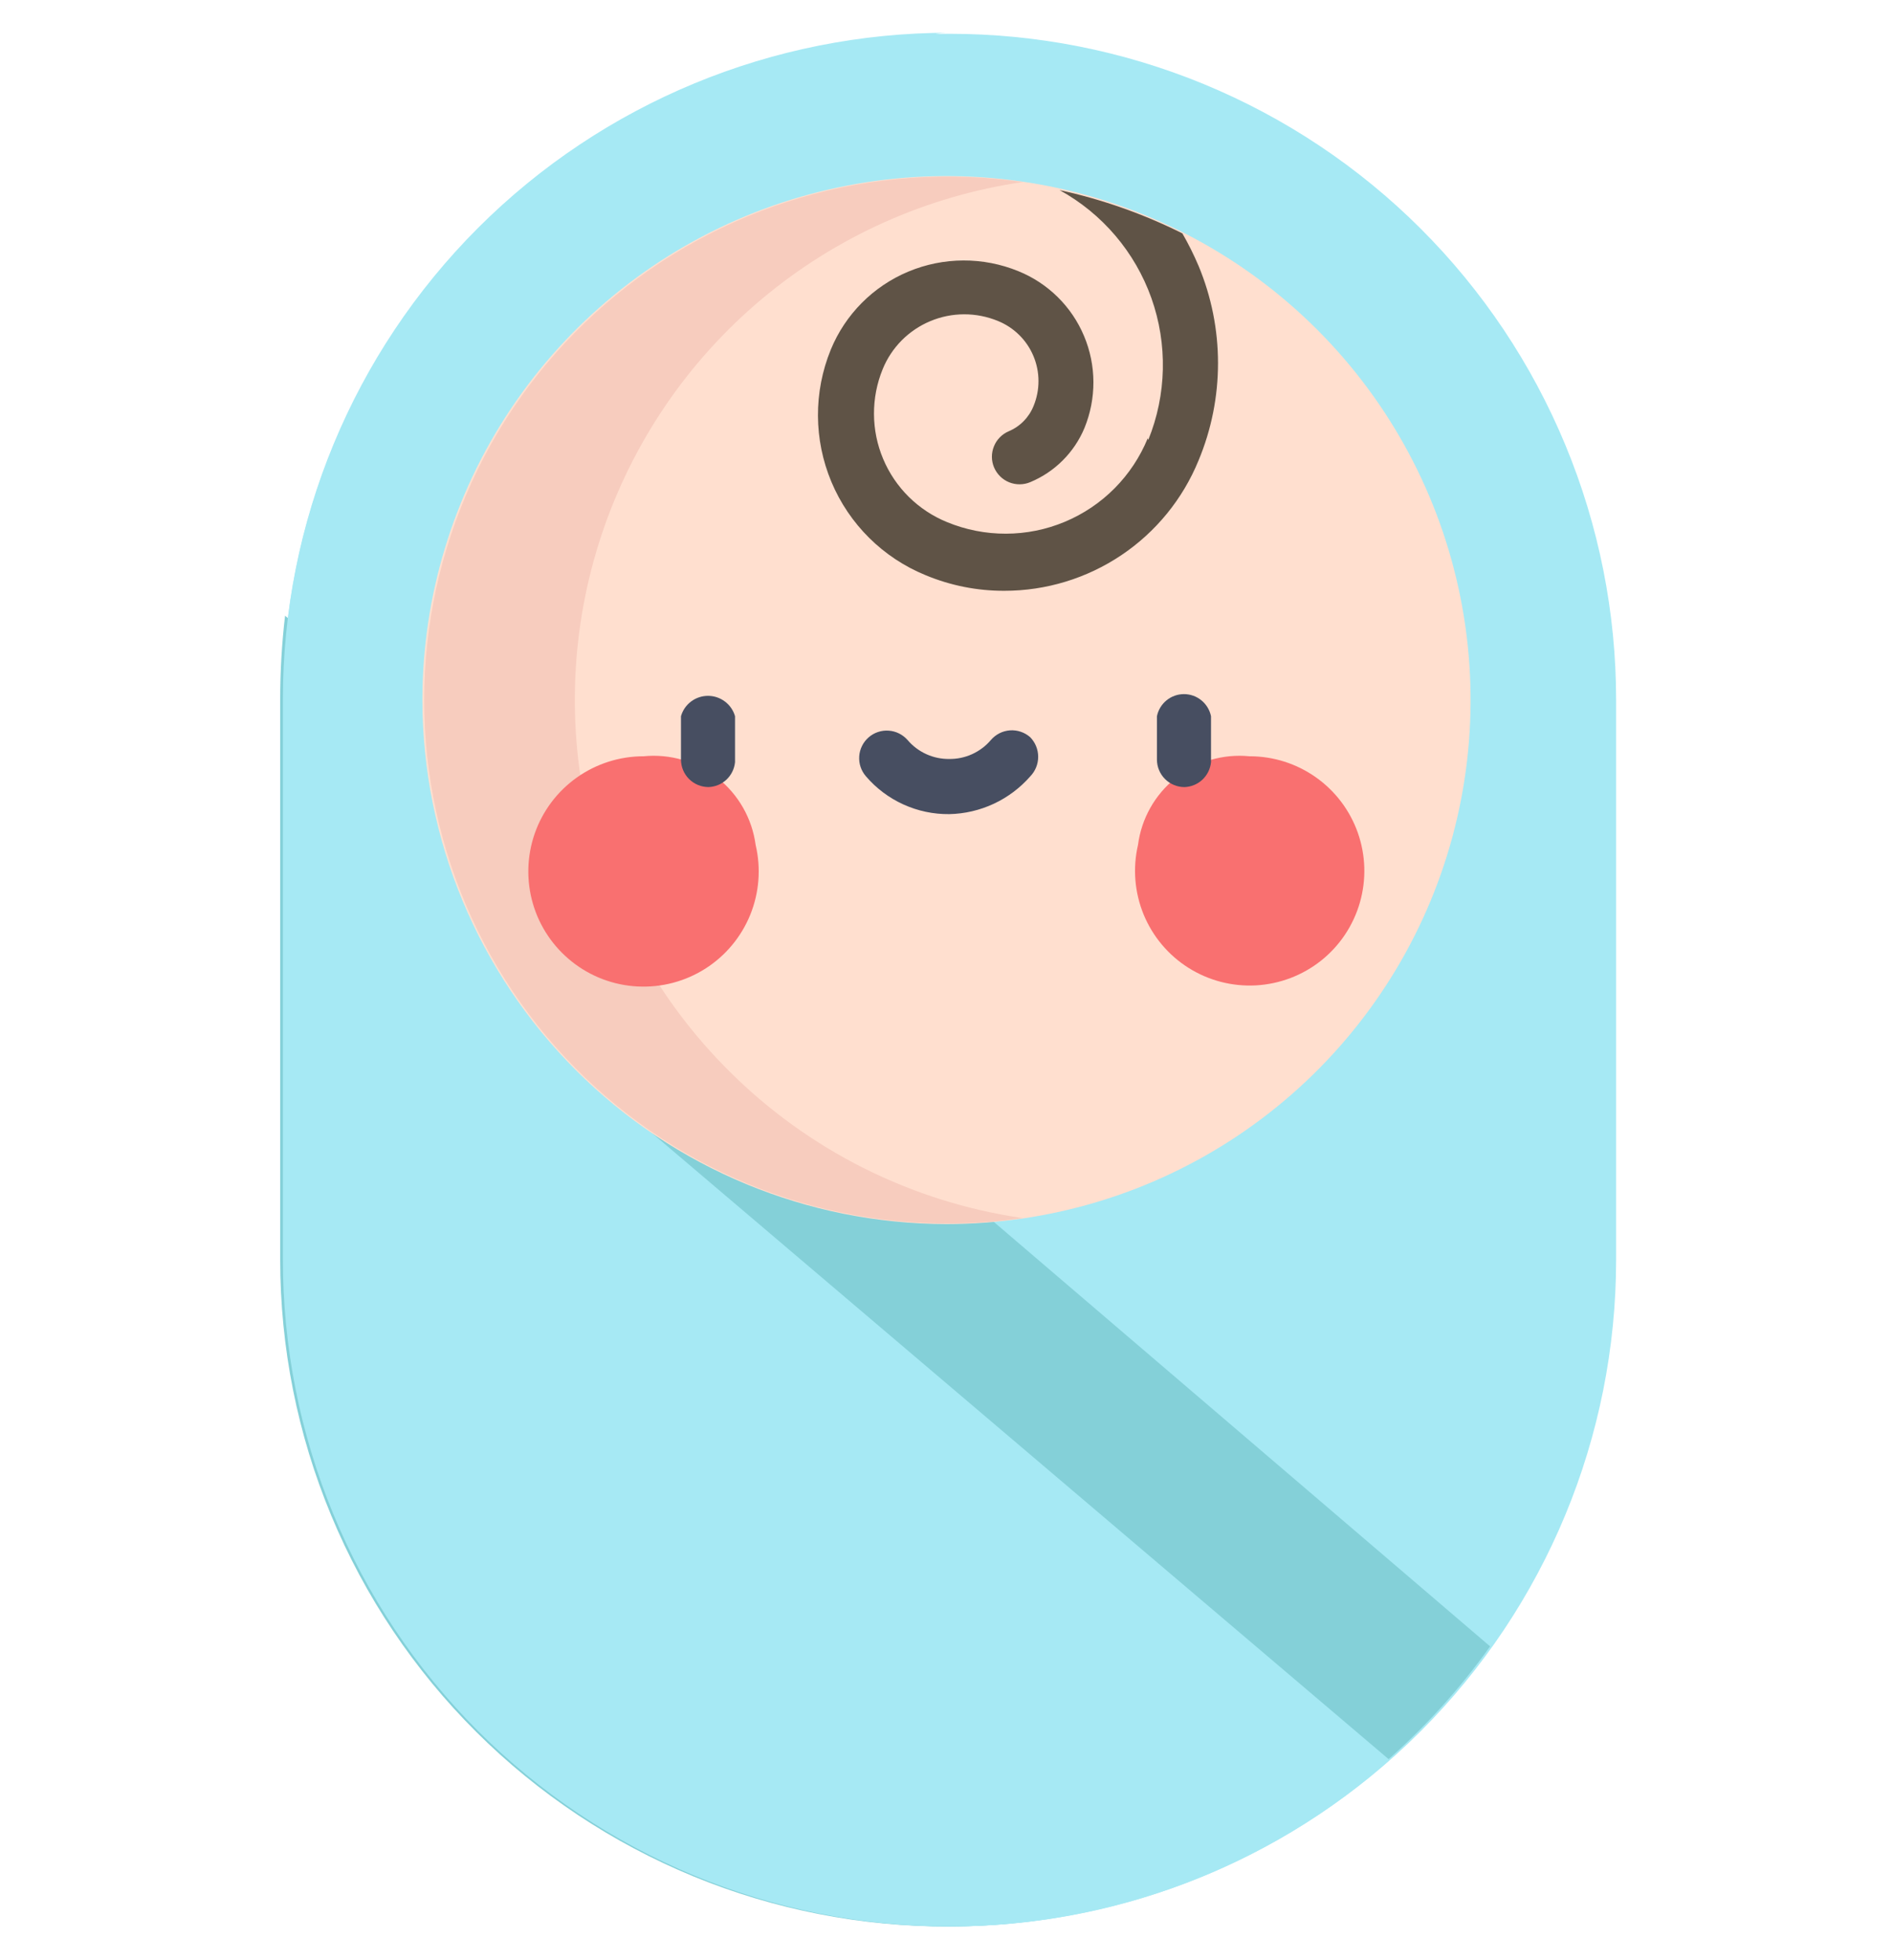 <svg width="56" height="58" viewBox="0 0 56 58" fill="none" xmlns="http://www.w3.org/2000/svg">
<path d="M28.081 57C22.852 56.996 17.838 54.915 14.142 51.216C10.445 47.517 8.369 42.501 8.369 37.272V20.712C8.369 15.484 10.446 10.47 14.143 6.773C17.839 3.077 22.853 1 28.081 1C30.671 0.998 33.236 1.506 35.63 2.496C38.023 3.486 40.198 4.937 42.03 6.768C43.862 8.598 45.315 10.772 46.307 13.165C47.299 15.557 47.809 18.122 47.809 20.712V37.272C47.809 42.504 45.731 47.522 42.031 51.222C38.331 54.922 33.313 57 28.081 57Z" fill="#A6E9F4"/>
<path d="M8.433 18.218C8.336 19.046 8.288 19.88 8.289 20.714V37.274C8.289 39.87 8.801 42.44 9.797 44.838C10.792 47.236 12.251 49.413 14.09 51.246C15.929 53.079 18.111 54.531 20.512 55.519C22.913 56.506 25.485 57.01 28.081 57.002C31.215 56.99 34.3 56.233 37.083 54.791C39.865 53.35 42.264 51.267 44.081 48.714L8.433 18.218Z" fill="#84D0D8"/>
<path d="M28.081 5.193C27.521 5.193 26.984 4.97 26.588 4.574C26.192 4.178 25.969 3.641 25.969 3.081C25.969 2.521 26.192 1.983 26.588 1.587C26.984 1.191 27.521 0.969 28.081 0.969C22.853 0.969 17.839 3.046 14.143 6.742C10.446 10.439 8.369 15.453 8.369 20.681V37.241C8.365 39.833 8.871 42.4 9.86 44.797C10.848 47.193 12.3 49.37 14.13 51.206C15.961 53.041 18.135 54.497 20.529 55.491C22.923 56.486 25.489 56.999 28.081 57.001C32.88 57.009 37.514 55.255 41.105 52.073L17.105 31.673L28.081 5.193Z" fill="#A6E9F4"/>
<path d="M12.496 20.714C12.496 17.648 13.405 14.65 15.109 12.1C16.813 9.551 19.234 7.564 22.067 6.39C24.9 5.217 28.017 4.91 31.025 5.508C34.032 6.106 36.795 7.583 38.963 9.751C41.131 11.919 42.608 14.682 43.206 17.689C43.804 20.697 43.497 23.814 42.324 26.647C41.15 29.48 39.163 31.901 36.614 33.605C34.064 35.309 31.066 36.218 28 36.218C23.889 36.214 19.948 34.579 17.042 31.672C14.135 28.766 12.5 24.825 12.496 20.714Z" fill="#FFDFCF"/>
<path d="M21.552 31.674C19.518 29.644 18.089 27.088 17.425 24.292C16.76 21.496 16.887 18.571 17.79 15.843C18.694 13.115 20.338 10.692 22.539 8.845C24.741 6.999 27.413 5.801 30.256 5.386C28.058 5.067 25.816 5.225 23.684 5.849C21.552 6.474 19.579 7.549 17.9 9.003C16.22 10.457 14.872 12.255 13.949 14.276C13.026 16.297 12.548 18.492 12.548 20.714C12.548 22.935 13.026 25.131 13.949 27.151C14.872 29.172 16.22 30.97 17.9 32.424C19.579 33.878 21.552 34.953 23.684 35.578C25.816 36.202 28.058 36.36 30.256 36.042C26.959 35.564 23.906 34.031 21.552 31.674Z" fill="#F7CCBE"/>
<path d="M22.354 25.001C22.516 25.69 22.46 26.413 22.194 27.068C21.927 27.724 21.463 28.281 20.866 28.661C20.268 29.041 19.567 29.225 18.86 29.188C18.154 29.152 17.475 28.896 16.921 28.456C16.366 28.017 15.961 27.415 15.764 26.735C15.567 26.055 15.586 25.331 15.819 24.662C16.052 23.994 16.488 23.415 17.065 23.005C17.643 22.596 18.333 22.376 19.041 22.377C19.826 22.3 20.61 22.53 21.228 23.02C21.846 23.509 22.249 24.22 22.354 25.001Z" fill="#F97070"/>
<path d="M33.665 25.001C33.506 25.687 33.564 26.405 33.831 27.057C34.099 27.708 34.562 28.261 35.158 28.637C35.753 29.013 36.451 29.194 37.154 29.156C37.857 29.117 38.531 28.861 39.082 28.423C39.633 27.984 40.033 27.385 40.228 26.708C40.423 26.031 40.403 25.311 40.17 24.646C39.937 23.982 39.503 23.406 38.928 23C38.353 22.593 37.666 22.375 36.961 22.377C36.179 22.3 35.396 22.531 34.781 23.02C34.166 23.51 33.766 24.221 33.665 25.001Z" fill="#F97070"/>
<path d="M20.96 23.288C20.744 23.288 20.536 23.202 20.383 23.049C20.23 22.896 20.145 22.689 20.145 22.472V21.192C20.194 21.018 20.299 20.866 20.443 20.757C20.588 20.648 20.764 20.589 20.945 20.589C21.125 20.589 21.301 20.648 21.445 20.757C21.59 20.866 21.695 21.018 21.744 21.192V22.552C21.725 22.749 21.635 22.932 21.491 23.068C21.347 23.203 21.158 23.282 20.96 23.288Z" fill="#474E61"/>
<path d="M35.041 23.289C34.824 23.289 34.617 23.203 34.464 23.05C34.311 22.897 34.225 22.69 34.225 22.473V21.193C34.262 21.009 34.362 20.842 34.508 20.723C34.654 20.603 34.836 20.538 35.025 20.538C35.213 20.538 35.396 20.603 35.542 20.723C35.687 20.842 35.788 21.009 35.825 21.193V22.553C35.805 22.75 35.715 22.933 35.571 23.069C35.427 23.204 35.238 23.282 35.041 23.289Z" fill="#474E61"/>
<path d="M28.081 24.089C27.613 24.094 27.15 23.996 26.724 23.802C26.299 23.609 25.92 23.325 25.616 22.969C25.546 22.888 25.492 22.794 25.458 22.693C25.424 22.591 25.411 22.484 25.418 22.377C25.425 22.27 25.454 22.165 25.502 22.069C25.549 21.973 25.616 21.888 25.697 21.817C25.777 21.747 25.871 21.693 25.973 21.659C26.075 21.625 26.182 21.611 26.289 21.619C26.396 21.626 26.5 21.654 26.596 21.702C26.692 21.75 26.778 21.816 26.849 21.897C27 22.075 27.189 22.217 27.402 22.314C27.615 22.411 27.847 22.46 28.081 22.457C28.314 22.46 28.546 22.411 28.759 22.314C28.971 22.217 29.161 22.075 29.312 21.897C29.383 21.814 29.47 21.746 29.567 21.696C29.664 21.647 29.771 21.618 29.88 21.61C29.988 21.603 30.098 21.617 30.201 21.653C30.304 21.688 30.399 21.744 30.48 21.817C30.629 21.972 30.712 22.178 30.712 22.393C30.712 22.608 30.629 22.814 30.48 22.969C30.18 23.312 29.812 23.589 29.399 23.782C28.985 23.975 28.536 24.08 28.081 24.089Z" fill="#474E61"/>
<path d="M33.953 12.969C33.726 13.522 33.393 14.025 32.972 14.449C32.551 14.873 32.05 15.21 31.499 15.44C30.948 15.671 30.356 15.79 29.759 15.791C29.161 15.793 28.569 15.677 28.017 15.449C27.594 15.277 27.21 15.023 26.885 14.702C26.561 14.382 26.303 14 26.126 13.579C25.949 13.159 25.857 12.708 25.855 12.252C25.852 11.796 25.94 11.343 26.113 10.921C26.242 10.603 26.434 10.315 26.675 10.071C26.917 9.828 27.204 9.634 27.521 9.502C27.837 9.369 28.177 9.301 28.52 9.3C28.863 9.299 29.203 9.366 29.521 9.497C29.755 9.592 29.969 9.732 30.149 9.91C30.33 10.088 30.473 10.3 30.571 10.533C30.669 10.767 30.721 11.017 30.721 11.271C30.722 11.524 30.673 11.775 30.577 12.009C30.51 12.177 30.411 12.33 30.284 12.459C30.158 12.588 30.007 12.691 29.84 12.761C29.742 12.803 29.652 12.864 29.577 12.941C29.502 13.017 29.443 13.108 29.403 13.208C29.363 13.307 29.342 13.414 29.343 13.521C29.344 13.628 29.366 13.734 29.408 13.833C29.451 13.932 29.512 14.021 29.588 14.096C29.665 14.172 29.756 14.231 29.855 14.271C29.955 14.311 30.061 14.331 30.168 14.33C30.276 14.329 30.382 14.307 30.48 14.265C31.204 13.963 31.779 13.388 32.081 12.665C32.258 12.232 32.348 11.769 32.346 11.301C32.344 10.833 32.25 10.371 32.068 9.94C31.887 9.508 31.622 9.117 31.289 8.789C30.956 8.46 30.562 8.201 30.129 8.025C29.085 7.597 27.913 7.601 26.872 8.036C25.831 8.471 25.006 9.301 24.577 10.345C24.064 11.601 24.071 13.009 24.596 14.26C25.121 15.511 26.121 16.503 27.377 17.017C28.117 17.326 28.911 17.484 29.712 17.481C30.945 17.481 32.149 17.114 33.172 16.427C34.194 15.741 34.99 14.765 35.456 13.625C35.837 12.712 36.032 11.734 36.032 10.745C36.032 9.756 35.837 8.778 35.456 7.865C35.316 7.536 35.156 7.215 34.977 6.905C33.824 6.329 32.604 5.899 31.345 5.625C32.611 6.322 33.578 7.46 34.062 8.822C34.545 10.185 34.512 11.677 33.969 13.017" fill="#5F5346"/>
</svg>
